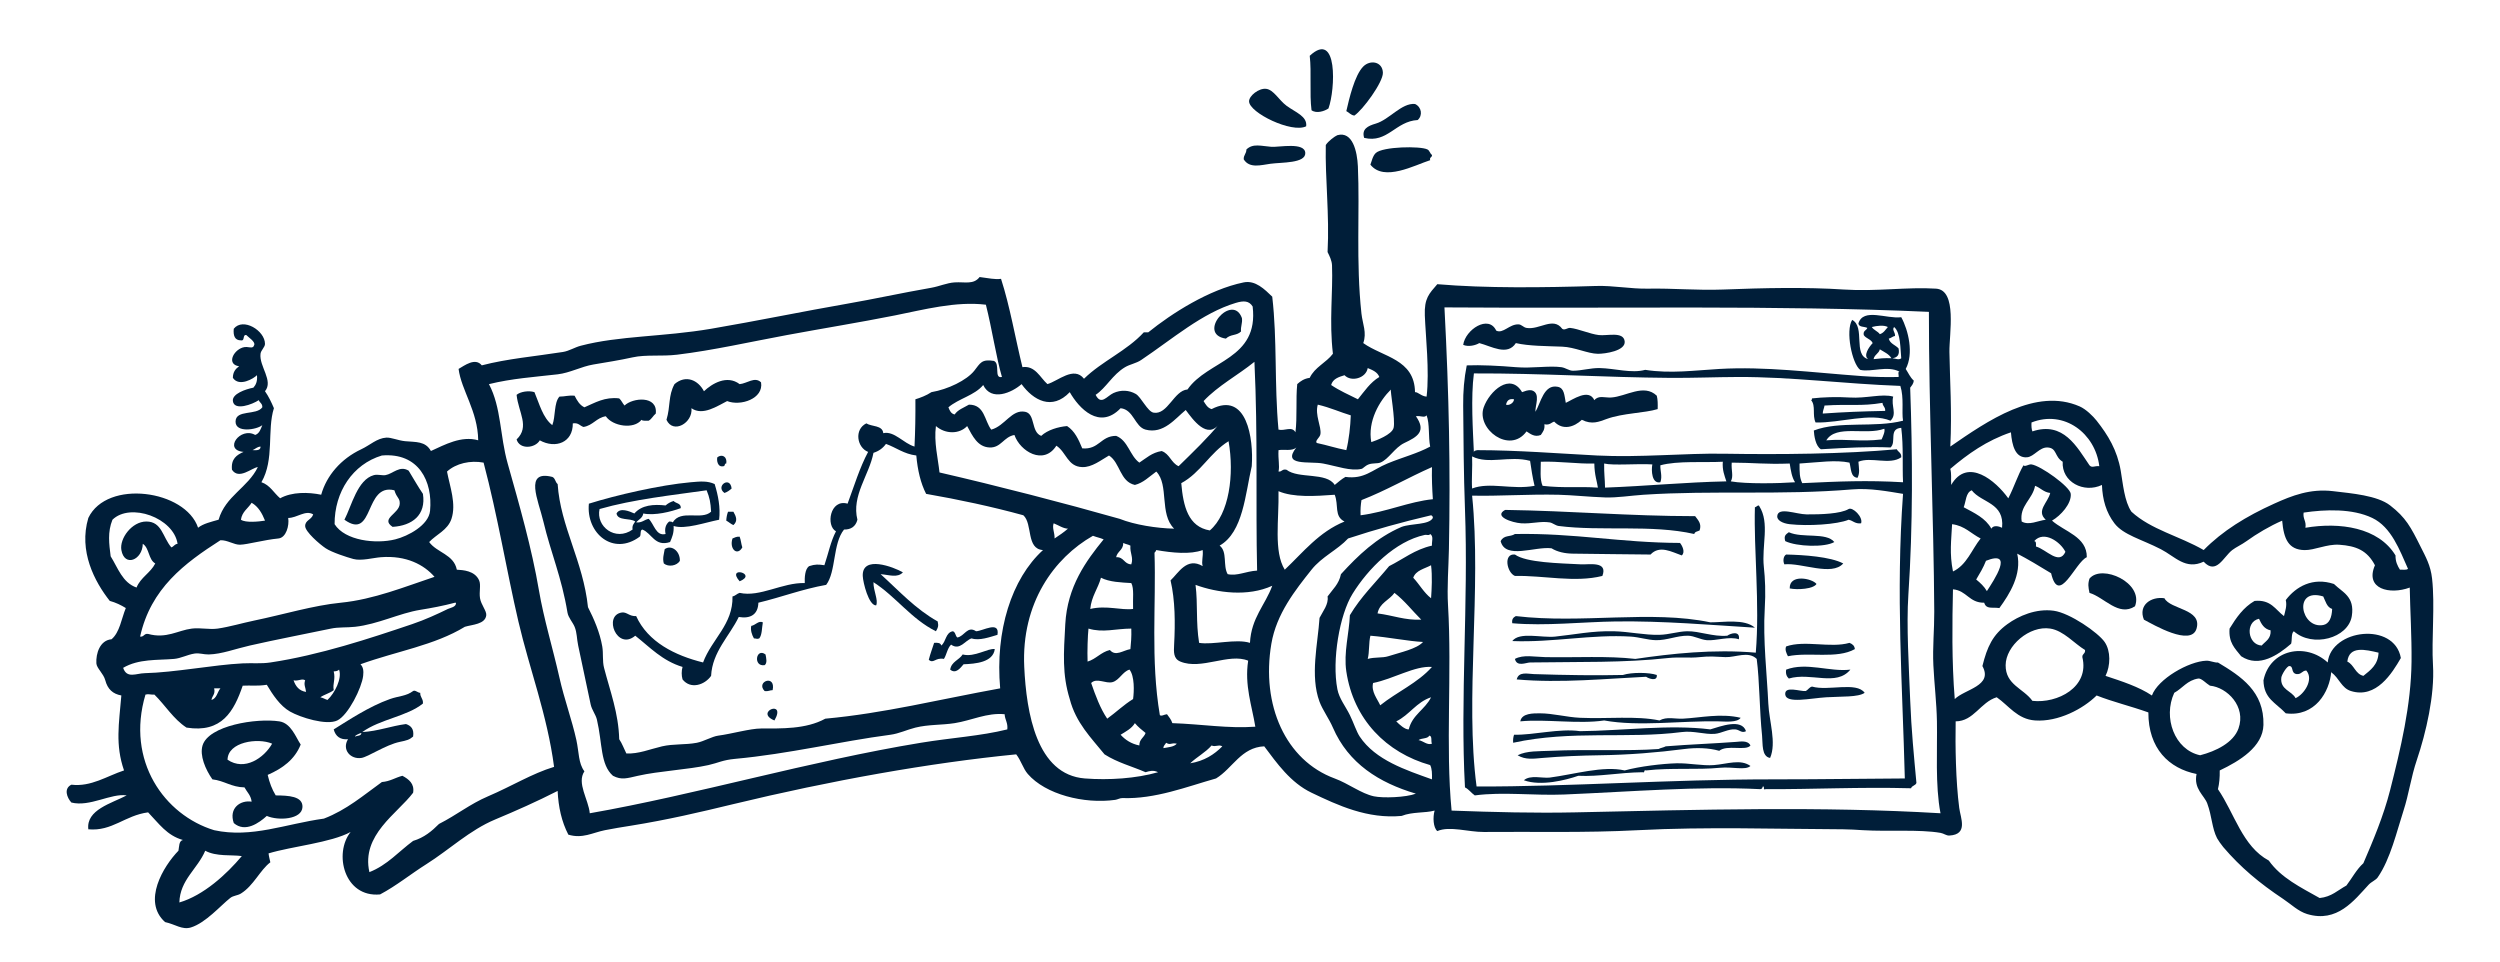 <?xml version="1.0" encoding="utf-8"?>
<!-- Generator: Adobe Illustrator 15.1.0, SVG Export Plug-In . SVG Version: 6.00 Build 0)  -->
<!DOCTYPE svg PUBLIC "-//W3C//DTD SVG 1.1//EN" "http://www.w3.org/Graphics/SVG/1.1/DTD/svg11.dtd">
<svg version="1.1" id="Layer_1" xmlns="http://www.w3.org/2000/svg" xmlns:xlink="http://www.w3.org/1999/xlink" x="0px" y="0px"
	 width="311.81px" height="120px" viewBox="0 0 311.81 120" enable-background="new 0 0 311.81 120" xml:space="preserve">
<g>
	<path fill-rule="evenodd" clip-rule="evenodd" fill="#001E39" d="M165.693,13.526c-0.484,0.336-1.496,0.678-2.115,0.222
		c-0.266-2.07,0.018-4.691-0.223-6.788C166.883,3.682,166.553,11.163,165.693,13.526z"/>
	<path fill-rule="evenodd" clip-rule="evenodd" fill="#001E39" d="M168.92,14.416c-0.459-0.061-0.652-0.387-1.002-0.556
		c0.35-1.513,1.021-4.456,2.113-5.563c0.869-0.881,2.41-0.619,2.449,0.778C172.512,10.25,169.979,13.71,168.92,14.416z"/>
	<path fill-rule="evenodd" clip-rule="evenodd" fill="#001E39" d="M162.91,15.751c-1.766,0.905-7.119-1.691-7.122-3.116
		c-0.001-0.685,1.217-1.655,2.116-1.557c0.953,0.104,1.604,1.409,2.559,2.114C161.566,14.008,163.076,14.5,162.91,15.751z"/>
	<path fill-rule="evenodd" clip-rule="evenodd" fill="#001E39" d="M170.143,17.197c-0.34-1.098,0.457-1.494,1.447-1.78
		c1.684-0.486,3.219-2.605,4.896-2.448c0.834,0.385,0.98,1.439,0.334,2.003C174.055,15.117,173.053,17.899,170.143,17.197z"/>
	<path fill-rule="evenodd" clip-rule="evenodd" fill="#001E39" d="M155.121,19.869c-0.024-0.545,0.34-0.7,0.335-1.225
		c0.818-0.802,1.873-0.418,3.115-0.333c0.961,0.065,4.193-0.618,4.229,0.779c0.031,1.29-2.926,1.143-4.34,1.335
		C157.275,20.585,155.835,21.041,155.121,19.869z"/>
	<path fill-rule="evenodd" clip-rule="evenodd" fill="#001E39" d="M178.6,19.312c0.055,0.351-0.34,0.252-0.223,0.668
		c-1.916,0.607-5.756,2.723-7.455,0.556c0.158-0.389,0.27-1.067,0.668-1.447c0.857-0.815,5.584-0.898,6.455-0.445
		C178.33,18.793,178.381,19.215,178.6,19.312z"/>
	<path fill-rule="evenodd" clip-rule="evenodd" fill="#001E39" d="M154.899,39.675c0.084,0.677-0.178,1.009-0.112,1.669
		c-0.566,0.558-1.287,0.302-1.891,0.891C149.157,41.662,153.737,36.443,154.899,39.675z"/>
	<path fill-rule="evenodd" clip-rule="evenodd" fill="#001E39" d="M194.846,41.01c0.307,0.234,0.654-0.149,1.002-0.111
		c1.035,0.115,2.445,0.755,3.561,0.891c1.045,0.126,3.074-0.489,3.227,0.779c0.146,1.205-2.479,1.565-3.338,1.558
		c-1.268-0.011-2.869-0.828-4.451-0.89c-2.023-0.08-4.15-0.068-5.785-0.445c-1.055,1.651-3.068,0.383-4.562,0
		c-0.455,0.279-1.336,0.501-2.004,0.223c0.256-1.9,3.168-3.812,4.117-1.78c0.855,0.434,1.633-0.819,2.783-0.779
		c0.389,0.014,0.592,0.375,1,0.444C192.008,41.173,193.719,39.468,194.846,41.01z"/>
	<path fill-rule="evenodd" clip-rule="evenodd" fill="#001E39" d="M87.8,48.8c0.998-0.958,2.877-2.083,4.451-0.89
		c0.936-0.08,1.876-0.982,2.67-0.223c0.352,2.041-2.554,3.002-4.229,2.337c-1.183,0.583-3.035,1.893-4.451,0.89
		c0.197,1.831-2.289,3.266-3.115,1.446c0.514-1.688,0.199-2.989,1.001-4.451C85.534,46.701,87.074,47.4,87.8,48.8z"/>
	<path fill-rule="evenodd" clip-rule="evenodd" fill="#001E39" d="M189.838,48.911c0.379-0.104,0.654-0.312,1.225-0.222
		c1.139,0.365,0.371,1.944,0.445,2.67c0.662-1.101,1.037-3.468,2.781-3.116c0.818,0.165,0.814,1.018,1.002,2.002
		c0.852-0.386,2.865-1.847,3.561-0.333c0.551-0.65,1.285-0.281,2.115-0.334c1.842-0.118,4.061-1.767,5.674-0.222
		c0.125,0.47,0.129,1.059,0.111,1.669c-1.615,0.5-4.34,0.494-6.342,1.224c-0.979,0.357-1.855,0.751-3.117,0.111
		c-0.957,0.907-2.361,1.359-3.449,0.224c-0.395,0.123-0.559,0.478-1.223,0.333c0.086,0.68-0.215,0.973-0.445,1.335
		c-0.773,0.313-1.303-0.14-1.781-0.445c-2.092,2.887-6.301-0.31-5.34-3.004C185.779,48.768,188.385,46.422,189.838,48.911z
		 M187.836,50.468c0.32,0.153,0.975-0.172,1.002-0.667C188.158,49.679,187.947,50.024,187.836,50.468z"/>
	<path fill-rule="evenodd" clip-rule="evenodd" fill="#001E39" d="M66.658,48.911c0.628,1.486,1.041,3.188,2.226,4.117
		c0.425-1.059,0.186-2.781,0.89-3.561c0.671,0.003,1.146-0.189,1.892-0.111c0.302,0.587,0.619,1.161,1.223,1.446
		c1.323-0.566,2.538-1.331,4.34-1.112c0.279,0.239,0.415,0.624,0.667,0.89c0.987-0.979,4.156-1.3,3.895,1.001
		c-0.333,0.261-0.501,0.686-0.89,0.891c-0.321-0.014-0.729,0.061-0.891-0.111c-0.953,1.226-3.602,0.809-4.451-0.445
		c-1.181,0.191-1.599,1.146-2.782,1.336c-0.454-0.14-0.625-0.562-1.335-0.445c0.029,2.386-2.156,3.199-4.118,2.114
		c-0.582,0.998-2.512,1.179-2.893-0.111c1.681-1.602,0.229-3.365,0-5.563C64.874,48.854,65.944,48.678,66.658,48.911z"/>
	<path fill-rule="evenodd" clip-rule="evenodd" fill="#001E39" d="M90.583,57.813c-0.257-0.034-0.124,0.321-0.334,0.333
		c-0.778,0.188-0.878-0.781-0.779-1.112C90.039,56.598,90.724,56.933,90.583,57.813z"/>
	<path fill-rule="evenodd" clip-rule="evenodd" fill="#001E39" d="M50.968,58.703c0.593,0.965,1.151,1.966,1.781,2.894
		c0.415,2.647-1.342,3.967-3.783,4.116c-1.57-1.051,0.845-1.63,0.891-2.893c0.026-0.727-0.367-0.674-0.667-1.669
		c-3.791-0.938-2.486,6.349-6.232,3.672c0.888-1.701,1.615-5.011,3.672-5.563c0.483-0.13,1.029,0.072,1.447,0
		C49.01,59.098,49.852,58.014,50.968,58.703z"/>
	<path fill-rule="evenodd" clip-rule="evenodd" fill="#001E39" d="M89.136,60.373c0.434,1.416,0.739,2.922,0.556,4.45
		c-1.699,0.331-4.256,1.241-5.675,0.779c0.056,0.871-0.199,1.433-0.445,2.003c-1.899,0.633-2.276-1.104-3.449-1.558
		c-0.343,0.064-0.127,0.688-0.334,0.89c-3.306,2.454-6.705-0.421-6.342-4.117c3.399-1.066,8.851-2.325,12.685-2.671
		C87.397,60.036,88.248,59.962,89.136,60.373z M88.134,61.151c-4.282,0.612-9.141,1.126-13.354,2.337
		c-0.491,2.188,1.993,4.081,4.118,2.56c-0.082-0.527,0.159-0.732,0.334-1.002c-0.64-0.474-2.174-0.052-2.337-1.002
		c0.423-0.783,1.607-0.277,2.226,0c0.933-1.074,2.413-1.163,3.895-1.001c0.272-0.247,0.602-0.438,1.001-0.556
		c0.271,0.322,0.94,0.247,0.891,0.89c-1.21,0.446-3.244,0.963-4.674,0.667c-0.089,0.578-0.588,0.747-0.891,1.113
		c0.741,0.072,1-0.336,1.559-0.445c0.666,0.604,0.899,2.204,2.114,1.892c-0.155-0.662,0.018-1.202,0.445-1.558
		c0.193-0.009,0.346,0.024,0.445,0.111c1.006-1.676,3.59-0.212,4.785-1.335C88.625,62.636,88.513,62.095,88.134,61.151z"/>
	<path fill-rule="evenodd" clip-rule="evenodd" fill="#001E39" d="M91.25,60.929c-0.255,0.228-0.529,0.437-0.891,0.556
		C89.188,60.649,91.07,59.296,91.25,60.929z"/>
	<path fill-rule="evenodd" clip-rule="evenodd" fill="#001E39" d="M219.438,63.154c1.311,2.095,0.27,4.891,0.557,7.566
		c0.154,1.438,0.24,3.131,0.111,5.23c-0.236,3.834,0.281,8.206,0.445,11.795c0.102,2.229,1.045,4.885,0.223,6.787
		c-1.09-0.177-0.898-1.782-1.002-2.781c-0.33-3.186-0.305-6.808-0.668-9.569c-1.041-1.027-2.645-0.174-3.895-0.223
		c-1.133-0.045-1.945-0.146-3.227,0c-1.24,0.14-2.6-0.033-3.895,0.11c-5.553,0.617-11.186,0.46-17.248,0.557
		c-0.498,0.009-1.66,0.588-1.891-0.444c1.035-0.571,2.488-0.247,3.783-0.223c3.871,0.072,7.771-0.178,11.238,0.223
		c4.447-0.654,9.744-1.242,15.021-0.779c0.508-6.149-0.264-12.819-0.111-18.138C219.047,63.268,219.338,62.853,219.438,63.154z"/>
	<path fill-rule="evenodd" clip-rule="evenodd" fill="#001E39" d="M211.426,64.378c0.363,0.499,0.842,0.932,0.557,1.78
		c-0.238,0.134-0.605,0.136-0.668,0.445c-5.316-1.207-11.631-0.319-16.912-1.001c-0.398-0.052-0.758-0.389-1.113-0.445
		c-1.168-0.186-2.27,0.198-3.561,0.111c-1.139-0.077-3.496-0.86-2.004-1.67C195.994,63.719,203.123,64.371,211.426,64.378z"/>
	<path fill-rule="evenodd" clip-rule="evenodd" fill="#001E39" d="M232.123,65.269c-0.76,0.092-0.998-0.337-1.557-0.445
		c-1.42,0.594-5.066,0.813-7.346,0.556c-0.906-0.102-1.598-0.499-1.557-1.001c0.096-1.209,2.365-0.231,3.672-0.222
		c1.734,0.013,4.227-0.065,5.23-0.668C231.055,63.193,232.4,64.479,232.123,65.269z"/>
	<path fill-rule="evenodd" clip-rule="evenodd" fill="#001E39" d="M90.805,63.822c0.222,0,0.445,0,0.667,0
		c0.356,0.618,0.567,1.163,0,1.669c-0.339-0.144-0.574-0.392-0.89-0.557C90.604,64.512,90.68,64.143,90.805,63.822z"/>
	<path fill-rule="evenodd" clip-rule="evenodd" fill="#001E39" d="M228.785,67.605c-1.182,0.693-4.689,0.581-6.121-0.112
		c-0.195-0.661,0.043-0.823,0.445-1.111C224.809,67.161,227.779,66.354,228.785,67.605z"/>
	<path fill-rule="evenodd" clip-rule="evenodd" fill="#001E39" d="M209.535,67.717c0.277,0.329,0.693,1.148,0.221,1.558
		c-1.238-0.428-2.76-1.327-3.895-0.111c-3.02-0.016-6.209-0.078-9.68-0.111c-1-0.01-1.939-0.216-2.67-0.668
		c-2.08-0.261-5.76,1.438-6.344-0.891c0.42-0.81,1.193-0.497,1.781-0.89C196.441,66.469,202.061,67.69,209.535,67.717z"/>
	<path fill-rule="evenodd" clip-rule="evenodd" fill="#001E39" d="M92.251,66.938c0.16,0.396,0.192,0.921,0.334,1.335
		C91.96,69.4,90.93,68.47,91.36,67.16C91.633,67.062,91.843,66.901,92.251,66.938z"/>
	<path fill-rule="evenodd" clip-rule="evenodd" fill="#001E39" d="M84.796,69.942c-0.354,0.63-1.426,0.814-2.003,0.334
		c-0.18-0.674,0.006-1.128,0.111-1.78C83.719,67.901,84.828,68.715,84.796,69.942z"/>
	<path fill-rule="evenodd" clip-rule="evenodd" fill="#001E39" d="M199.854,71.833c-3.445,0.868-7.365-0.078-10.904,0
		c-1.002-0.392-1.49-2.829,0-2.67c1.396,1.014,5.527,1.086,8.234,1.224C198.209,70.439,200.574,69.947,199.854,71.833z"/>
	<path fill-rule="evenodd" clip-rule="evenodd" fill="#001E39" d="M229.896,70.276c-1.412,1.627-5.219-0.117-7.344,0.11
		c-0.203-0.419-0.123-1.038,0.225-1.224C224.938,69.211,228.275,69.427,229.896,70.276z"/>
	<path fill-rule="evenodd" clip-rule="evenodd" fill="#001E39" d="M92.251,72.501C90.526,70.521,94.564,71.551,92.251,72.501
		L92.251,72.501z"/>
	<path fill-rule="evenodd" clip-rule="evenodd" fill="#001E39" d="M266.285,75.617c-2.035,1.346-3.826-1.122-5.676-1.67
		c-0.154-0.733-0.211-1.128,0-1.78C262.139,70.306,267.406,72.687,266.285,75.617z"/>
	<path fill-rule="evenodd" clip-rule="evenodd" fill="#001E39" d="M226.561,72.835c-0.385,0.624-2.346,0.761-3.34,0.557
		C223.158,71.551,226.02,72.132,226.561,72.835z"/>
	<path fill-rule="evenodd" clip-rule="evenodd" fill="#001E39" d="M286.092,78.732c-0.352,0.28-0.191,1.069-0.334,1.558
		c-1.574,1.354-3.967,3.062-6.232,1.559c-0.809-1.008-1.582-1.716-1.445-3.449c0.83-1.358,1.729-2.649,3.115-3.45
		c2.059-0.203,2.604,1.104,3.672,1.892c0.162-0.672,0.391-1.292,0.223-2.003c1.268-1.678,3.367-2.881,6.01-2.003
		c1.059,1.051,2.615,1.547,2.225,4.006C292.883,79.615,288.416,80.807,286.092,78.732z M289.764,77.954
		c0.746-0.143,1.07-0.928,1.111-2.003c-0.67-0.22-0.82-0.96-1.111-1.559C285.949,73.226,286.969,78.485,289.764,77.954z
		 M281.752,77.175c-1.762,0.383-1.432,3.252,0.334,3.339c0.465-0.537,1.182-0.821,1.113-1.893
		C282.398,78.456,282.051,77.841,281.752,77.175z"/>
	<path fill-rule="evenodd" clip-rule="evenodd" fill="#001E39" d="M267.398,77.286c-0.746-1.831,0.922-2.919,2.559-2.671
		c0.736,1.421,4.721,1.316,4.006,3.784C273.299,80.689,268.564,77.902,267.398,77.286z"/>
	<path fill-rule="evenodd" clip-rule="evenodd" fill="#001E39" d="M218.881,78.287c-5.412-0.333-11.488-0.86-17.357-0.778
		c-4.115,0.057-8.812,0.591-12.908,0.223c-0.086-0.531,0.156-0.733,0.445-0.891c8.252,0.977,16.854-0.773,24.258,0.779
		C214.93,77.632,217.557,77.137,218.881,78.287z"/>
	<path fill-rule="evenodd" clip-rule="evenodd" fill="#001E39" d="M95.145,77.62c-0.128,0.688-0.084,1.548-0.445,2.003
		c-0.351,0.125-0.252,0.01-0.667,0c-0.259-0.44-0.45-1.049-0.334-1.558C94.244,77.972,94.593,77.373,95.145,77.62z"/>
	<path fill-rule="evenodd" clip-rule="evenodd" fill="#001E39" d="M124.409,79.178c-0.897,0.259-2.268,0.773-3.227,0.445
		c-0.8,0.23-1.457,1.565-2.559,0.778c-0.458,0.435-0.549,1.232-0.891,1.781c-1.089-0.206-1.284,0.64-1.892,0.111
		c0.186-0.742,0.446-1.41,0.668-2.114c0.448-0.04,0.814,0.001,0.891,0.334c0.608-0.468,0.524-1.627,1.446-1.781
		c0.341,0.104,0.304,0.586,0.556,0.779c0.89-0.142,1.256-1.508,2.337-0.779C122.572,78.711,124.713,77.366,124.409,79.178z"/>
	<path fill-rule="evenodd" clip-rule="evenodd" fill="#001E39" d="M216.879,79.734c-1.203-0.408-2.865,0.214-4.006,0.111
		c-0.807-0.073-1.561-0.542-2.338-0.557c-1.35-0.024-2.631,0.587-4.006,0.557c-1.045-0.023-2.059-0.379-3.115-0.445
		c-4.873-0.307-9.707,0.753-14.799,0.556c0.902-1.188,3.633-0.383,5.342-0.556c2.385-0.242,4.621-0.738,7.344-0.668
		c1.914,0.05,3.818,0.492,5.674,0.445c1.227-0.031,2.309-0.42,3.449-0.445c1.531-0.033,3.201,0.706,5.008,0.557
		C215.852,78.977,217.064,78.628,216.879,79.734z"/>
	<path fill-rule="evenodd" clip-rule="evenodd" fill="#001E39" d="M290.766,83.74c-0.191,2.562-2.053,5.709-5.676,5.229
		c-1.277-1.345-2.744-1.83-2.781-4.117c0.803-3.861,5.256-4.754,8.012-2.226c0.432-4.181,8.316-5.109,9.123-0.557
		c-1.092,1.896-3.068,5.104-6.23,4.118c-1.18-0.369-1.438-1.594-2.447-2.338C290.766,83.813,290.766,83.777,290.766,83.74z
		 M292.768,82.516c0.859,0.403,0.98,1.543,2.004,1.78c0.875-0.717,1.828-1.36,1.891-2.893
		C295.039,81.027,292.998,80.502,292.768,82.516z M285.535,83.072c-0.299-0.009-0.961,1.077-1.002,1.446
		c-0.166,1.521,1.305,1.636,1.781,2.56c1.059-0.473,2.309-2.327,1.334-3.449c-0.537,0.019-0.598,0.515-1.223,0.445
		C285.689,83.934,286.107,83.089,285.535,83.072z"/>
	<path fill-rule="evenodd" clip-rule="evenodd" fill="#001E39" d="M231.344,80.958c-2.234,1.263-5.719,0.336-8.346,0.891
		c-0.178-0.353-0.41-0.822-0.221-1.225c2.355-0.816,5.51,0.241,7.898-0.444C231.021,80.316,231.303,80.518,231.344,80.958z"/>
	<path fill-rule="evenodd" clip-rule="evenodd" fill="#001E39" d="M124.076,80.958c-0.225,1.668-2.417,1.833-3.895,1.892
		c-0.371,0.419-0.95,1.27-1.669,0.668c0.149-1,1.113-1.187,1.557-1.892C121.53,82.021,123.238,80.811,124.076,80.958z"/>
	<path fill-rule="evenodd" clip-rule="evenodd" fill="#001E39" d="M95.478,81.626c0.086,0.424,0.247,1.087-0.111,1.335
		C93.889,83.185,94.299,80.731,95.478,81.626z"/>
	<path fill-rule="evenodd" clip-rule="evenodd" fill="#001E39" d="M230.787,83.518c-1.768,2.147-4.938,0.295-7.678,1.112
		c-0.244-0.238-0.424-0.54-0.332-1.112C225.285,82.551,228.236,83.832,230.787,83.518z"/>
	<path fill-rule="evenodd" clip-rule="evenodd" fill="#001E39" d="M206.641,84.185c0.102,0.848-0.992,0.463-1.334,0.224
		c-4.852,0.228-10.678,0.82-16.135,0.333c0.234-1.024,1.383-0.692,2.113-0.667c3.953,0.133,7.971,0.187,11.127,0.11
		C203.537,83.83,205.688,83.857,206.641,84.185z"/>
	<path fill-rule="evenodd" clip-rule="evenodd" fill="#001E39" d="M96.368,86.077c-0.366,0.005-0.554,0.188-1.001,0.111
		C94.213,85.014,96.787,84.047,96.368,86.077z"/>
	<path fill-rule="evenodd" clip-rule="evenodd" fill="#001E39" d="M232.568,86.41c-0.789,0.567-2.893,0.44-4.785,0.557
		c-1.994,0.123-4.992,0.821-5.119-0.334c-0.125-1.149,1.883-0.363,2.561-0.444c0.293-0.153,0.422-0.469,0.777-0.557
		C228.021,86.223,231.537,84.982,232.568,86.41z"/>
	<path fill-rule="evenodd" clip-rule="evenodd" fill="#001E39" d="M45.182,91.307c1.989-0.113,3.539-0.75,5.452-1.002
		c0.61,0.206,1.032,0.601,0.891,1.559c-0.454,0.4-0.787,0.485-1.669,0.668c-1.737,0.359-3.953,1.88-4.785,2.002
		c-1.353,0.2-2.456-1.021-1.669-2.336c-0.931,0.091-1.552-0.338-1.78-1.225c1.789-1.102,4.386-2.853,7.01-3.783
		c1.109-0.393,2.012-0.345,2.894-1.001c0.235-0.176,0.607,0.236,0.89,0.222c-0.026,0.582,0.389,0.725,0.334,1.336
		C50.767,89.36,47.415,89.688,45.182,91.307z M44.292,91.863c0.28-0.129,0.764-0.054,0.779-0.445
		C44.788,91.475,44.184,91.783,44.292,91.863z"/>
	<path fill-rule="evenodd" clip-rule="evenodd" fill="#001E39" d="M96.591,89.859C94.021,88.805,98.145,87.167,96.591,89.859
		L96.591,89.859z"/>
	<path fill-rule="evenodd" clip-rule="evenodd" fill="#001E39" d="M217.102,89.526c-0.41,0.618-1.881,0.465-2.783,0.445
		c-4.52-0.097-9.887,0.68-14.242-0.112c-3.18,0.48-7.324-0.199-10.459,0.112c0.172-1.035,1.648-1.002,2.447-1.002
		c1.605-0.001,3.32,0.481,5.008,0.557c3.469,0.155,6.973-0.275,9.902,0.333c0.916-0.511,1.949-0.175,2.895-0.222
		C212.053,89.529,214.598,88.93,217.102,89.526z"/>
	<path fill-rule="evenodd" clip-rule="evenodd" fill="#001E39" d="M37.504,92.864c-0.75,1.884-2.281,2.986-4.117,3.783
		c0.22,0.968,0.55,1.824,1.001,2.56c1.582,0.013,3.385,0.085,3.338,1.447c-0.055,1.574-3.048,1.731-4.451,1.112
		c-0.942,0.854-2.689,2.131-4.117,0.89c-0.644-1.844,0.798-2.889,2.226-2.67c-0.088-0.803-0.587-1.193-0.891-1.78
		c-1.642-0.027-2.509-0.829-4.005-1.002c-0.882-1.267-1.603-2.982-1.225-4.228c0.754-2.486,6.709-3.436,9.57-3.005
		C36.303,90.192,36.876,91.927,37.504,92.864z M28.379,94.756c2.125,1.448,4.542-0.209,5.563-2.003
		C32.145,91.983,28.418,92.536,28.379,94.756z"/>
	<path fill-rule="evenodd" clip-rule="evenodd" fill="#001E39" d="M217.77,91.195c-0.561,0.291-0.789-0.175-1.336-0.223
		c-0.865-0.074-1.721,0.49-2.559,0.557c-1.277,0.101-2.637-0.414-4.119-0.223c-6.725,0.87-13.762-0.252-21.029,1.335
		c-0.035-0.405,0.018-0.725,0.111-1.001c2.438,0.056,5.65-0.818,8.234-0.445c5.197-0.047,11.117-0.867,16.246-0.223
		C214.568,90.609,217.221,89.562,217.77,91.195z"/>
	<path fill-rule="evenodd" clip-rule="evenodd" fill="#001E39" d="M218.324,92.977c-0.541,0.729-2.912-0.136-3.895,0.667
		c-1.307-0.374-2.865-0.413-4.34-0.223c-3.463,0.447-6.887,0.725-10.57,0.779c-2.367,0.034-4.752,0.132-7.121,0.333
		c-1.162,0.099-2.123,0.262-3.115-0.333c1.139-0.576,2.668-0.492,4.115-0.557c4.621-0.208,9.639,0.06,13.465-0.223
		c0.26-0.149,0.633-0.185,0.891-0.334c2.908-0.237,6.029-0.348,8.791-0.556C217.066,92.491,218,92.311,218.324,92.977z"/>
	<path fill-rule="evenodd" clip-rule="evenodd" fill="#001E39" d="M218.324,95.535c-0.611,0.575-2.266,0.073-3.781,0.223
		c-2.906,0.285-6.08-0.027-9.236,0.334c-0.361-0.138-0.086,0.359-0.445,0.222c-3.006,0.045-5.379,0.57-8.012,0.445
		c-1.527,0.536-4.666,1.335-6.787,0.557c0.791-0.705,2.35-0.22,3.227-0.334c3.039-0.396,6.666-1.502,9.346-0.89
		c1.883-0.514,4.742-0.845,6.455-0.891c1.555-0.041,3.244,0.336,4.674,0.223C215.455,95.289,217.076,94.637,218.324,95.535z"/>
	<path fill-rule="evenodd" clip-rule="evenodd" fill="#001E39" d="M170.031,42.791c2.443,1.75,6.396,1.988,6.455,6.12
		c0.363-0.033,0.807,0.526,1.445,0.556c0.375-3.208-0.125-7.558-0.221-10.126c-0.082-2.148,0.545-2.719,1.557-3.895
		c6.055,0.517,13.186,0.427,19.807,0.222c2.156-0.066,4.316,0.375,6.455,0.334c3.113-0.059,6.199,0.233,9.346,0.111
		c5.15-0.199,10.297-0.316,15.135,0c3.99,0.262,7.916-0.341,11.461-0.111c2.672,0.173,1.635,5.653,1.668,7.901
		c0.055,3.5,0.33,7.4,0.111,11.795c4.625-3.193,10.674-7.402,16.135-5.008c0.787,0.345,1.668,1.215,2.115,1.78
		c1.422,1.803,2.562,3.669,3.004,6.231c0.275,1.603,0.457,3.844,1.336,5.119c2.459,2.255,5.945,3.013,9.012,4.784
		c2.357-2.397,5.295-4.203,8.793-5.786c2.23-1.009,4.506-1.898,7.344-1.558c2.332,0.279,5.508,0.532,7.121,1.78
		c1.953,1.511,2.576,2.702,3.783,5.119c0.645,1.29,1.264,2.354,1.445,4.005c0.375,3.367-0.084,7.526,0.113,10.794
		c0.225,3.727-0.871,8.443-2.004,11.795c-0.752,2.222-1.008,4.323-1.67,6.344c-0.82,2.507-1.629,6.058-3.227,8.345
		c-0.232,0.332-0.795,0.548-1.113,0.891c-1.826,1.974-3.941,4.801-7.678,3.672c-1.125-0.341-1.988-1.215-3.004-1.892
		c-2.961-1.975-5.293-3.923-7.455-6.454c-0.232-0.273-0.672-0.903-0.779-1.112c-0.65-1.274-0.627-2.718-1.225-4.34
		c-0.367-1.003-1.721-1.811-1.334-3.673c-3.438-0.687-6.021-3.174-6.01-7.678c-2.27-0.809-4.361-1.291-6.453-2.114
		c-1.676,1.661-4.775,3.317-7.678,3.115c-2.205-0.153-3.271-1.841-4.785-2.893c-2.027,0.612-2.854,2.998-5.119,3.005
		c-0.059,3.01,0.01,7.456,0.445,10.794c0.166,1.278,1.15,3.314-1.225,3.449c-0.404,0.022-0.682-0.261-1.111-0.334
		c-2.672-0.457-6.455-0.14-9.682-0.334c-0.82-0.05-1.686-0.108-2.449-0.111c-8.377-0.033-17.082-0.335-25.592,0.111
		c-6.688,0.351-13.273,0.163-19.25,0.223c-1.861,0.019-4.26-0.781-5.787-0.111c-0.508-0.425-0.578-1.736-0.334-2.559
		c-1.209,0.331-2.768,0.132-4.117,0.667c-4.24,0.399-7.924-1.306-11.238-2.894c-2.627-1.258-4.322-3.688-5.898-5.786
		c-2.888,0.131-3.928,2.734-6.008,4.006c-3.649,1.03-7.607,2.598-11.684,2.448c-0.29-0.011-0.614,0.184-0.89,0.223
		c-3.893,0.545-8.699-0.681-10.906-3.228c-0.597-0.689-0.828-1.659-1.447-2.448c-10.766,1.059-23.081,3.254-35.385,6.232
		c-4.033,0.976-8.078,1.931-12.685,2.67c-1.061,0.171-2.184,0.346-3.227,0.557c-1.547,0.312-2.792,1.092-4.562,0.557
		c-0.84-1.629-1.238-3.432-1.335-5.452c-2.618,1.332-5.151,2.457-7.79,3.56c-3.176,1.328-5.714,3.763-8.568,5.564
		c-2.009,1.269-3.747,2.702-5.787,3.783c-4.49,0.418-5.806-5.13-3.672-7.789c-2.47,1.342-7.3,1.784-10.237,2.671
		c0.043,0.4,0.144,0.746,0.222,1.112c-1.279,0.961-2.097,2.925-3.671,3.895c-0.441,0.271-0.934,0.239-1.336,0.557
		c-1.201,0.948-3.062,3.106-4.896,3.672c-1.093,0.337-1.95-0.393-3.227-0.668c-2.881-2.577-0.207-6.972,1.669-8.902
		c0.104-0.525,0.04-1.22,0.556-1.335c-2.002-0.57-2.974-2.031-4.34-3.449c-2.915,0.387-4.468,2.386-7.456,2.114
		c-0.299-2.438,2.904-3.235,4.785-4.229c-1.969-0.289-4.595,1.469-6.899,0.89c-0.562-0.616-0.978-1.749,0-2.225
		c2.462,0.295,4.438-1.084,6.566-1.78c-1.111-3.201-0.631-5.812-0.334-9.348c-1.061-0.188-1.712-0.784-2.003-1.892
		c-0.221-0.842-1.077-1.508-1.113-2.114c-0.07-1.219,0.437-2.883,1.892-3.004c1.026-0.865,1.23-2.553,1.78-3.895
		c-0.598-0.366-1.246-0.684-2.003-0.891c-1.89-2.398-3.909-6.202-2.671-10.348c2.333-4.865,12.117-3.48,13.687,1.223
		c0.664-0.523,1.64-0.734,2.56-1.001c0.856-2.964,3.653-3.988,4.896-6.564c-0.748,0.083-2.37,1.635-3.227,0.333
		c-0.141-1.364,0.598-1.851,1.446-2.226c-2.585-0.224-0.394-3.18,1.447-2.114c0.532-0.174,0.686-0.724,0.891-1.224
		c-0.692,0.577-3.354,1.011-3.338-0.444c0.016-1.535,2.612-0.732,3.338-1.781c0.026-0.472-0.325-0.565-0.445-0.89
		c-0.777,0.525-3.063,1.388-3.227,0.111c-0.115-0.898,1.588-1.479,2.56-1.669c0.317-0.35,0.522-0.813,0.445-1.558
		c-0.4,0.424-2.228,1.506-3.005,0.334c0.001-0.74,0.349-1.135,0.779-1.447c-1.554-0.213-0.791-1.932,0.445-2.336
		c0.723-0.238,1.261,0.312,1.446-0.334c0.116-0.404-0.661-0.887-1.001-1.224c-0.5-0.054-0.128,0.763-0.667,0.667
		c-0.773-0.006-0.97-0.588-0.891-1.447c1.146-1.454,3.899,0.225,3.895,1.892c-0.001,0.402-0.5,0.775-0.557,1.224
		c-0.195,1.564,1.645,3.373,0.557,4.674c0.445,0.63,0.791,1.36,1.113,2.114c-0.877,2.762,0.089,6.393-1.558,9.235
		c1.081,0.365,1.551,1.343,2.337,2.004c1.469-0.818,3.531-0.772,5.118-0.445c0.668-2.38,2.455-4.475,5.008-5.675
		c1.1-0.518,1.94-1.37,3.115-1.447c0.588-0.039,1.479,0.361,2.337,0.445c1.334,0.13,2.535-0.028,3.226,1.224
		c1.701-0.769,3.797-1.941,5.898-1.335c-0.054-3.667-2.108-6.229-2.448-8.902c0.729-0.413,2.076-1.46,2.894-0.445
		c3.207-0.836,6.663-1.122,10.125-1.669c0.767-0.122,1.442-0.573,2.226-0.779c4.785-1.258,10.26-1.095,16.246-2.114
		c5.667-0.965,11.702-2.213,16.914-3.115c3.393-0.588,6.741-1.333,10.571-2.003c0.962-0.168,1.933-0.607,2.893-0.667
		c1.289-0.083,2.354,0.313,3.116-0.668c1.146,0.139,1.916,0.338,2.671,0.223c1.115,3.446,1.769,7.356,2.67,11.016
		c1.589-0.228,2.208,1.307,3.116,2.114c1.322-0.369,3.299-2.292,4.562-0.667c2.228-2.187,5.348-3.481,7.456-5.787
		c0.185,0,0.371,0,0.556,0c2.914-2.354,7.576-5.344,11.906-6.231c1.465-0.301,2.61,0.866,3.561,1.78
		c0.633,5.425,0.248,10.82,0.779,16.58c0.746,0.21,1.682-0.476,2.113,0.334c0.24-1.837,0.031-4.125,0.225-6.009
		c0.41-0.369,0.867-0.69,1.557-0.779c0.627-1.338,2.049-1.883,2.893-3.005c-0.479-4.081,0.016-7.645-0.111-11.016
		c-0.021-0.593-0.297-1.148-0.555-1.669c0.248-4.657-0.316-9.196-0.223-13.353c0.318-0.499,1.129-1.094,1.445-1.224
		c1.902-0.529,2.477,2.046,2.559,3.895c0.25,5.591-0.256,11.89,0.445,18.361C169.949,40.403,170.498,41.493,170.031,42.791z
		 M138.875,49.022c0.938-0.427,1.955-0.366,2.782,0.111c0.678,0.391,1.469,2.208,2.226,2.337c1.759,0.299,2.541-2.771,4.229-2.894
		c2.512-3.658,8.917-3.721,8.124-10.349c-0.453-0.723-1.111-0.747-2.115-0.445c-4.198,1.263-7.89,4.503-11.795,7.122
		c-0.621,0.417-1.388,0.526-2.002,0.891c-1.563,0.926-2.371,2.593-3.672,3.45C137.33,50.618,138.058,49.395,138.875,49.022z
		 M111.613,39.341c-4.354,0.867-8.907,1.603-13.464,2.448c-4.562,0.846-9.211,1.905-13.687,2.448
		c-1.928,0.234-3.889-0.037-5.563,0.334c-1.644,0.364-3.295,0.619-4.896,0.891c-1.52,0.257-2.915,1.046-4.451,1.224
		c-2.901,0.334-5.723,0.521-8.568,1.224c1.55,2.923,1.35,6.409,2.337,9.904c1.473,5.218,3.002,10.56,3.894,15.801
		c0.616,3.616,1.733,7.223,2.56,10.904c0.608,2.71,1.562,5.274,2.114,7.789c0.331,1.508,0.239,2.893,1.001,3.895
		c-0.986,1.453,0.512,3.519,0.668,5.23c13.187-2.307,27.453-6.52,41.283-8.791c3.902-0.641,7.47-0.84,10.794-1.669
		c0.092-0.834-0.297-1.187-0.334-1.892c-2.2-0.218-4.151,0.786-6.232,1.112c-1.621,0.255-3.263,0.152-4.896,0.557
		c-1.054,0.262-2.037,0.748-3.116,0.891c-6.308,0.831-12.705,2.395-19.361,3.005c-1.578,0.145-2.123,0.506-3.339,0.778
		c-2.536,0.567-6.189,0.743-8.791,1.335c-1.388,0.316-2.044,0.556-3.116,0c-1.594-1.396-1.301-4.035-2.002-7.01
		c-0.15-0.634-0.63-1.199-0.779-1.892c-0.488-2.269-1.018-4.797-1.557-7.344c-0.183-0.862-0.142-1.608-0.445-2.338
		c-0.243-0.582-0.785-1.14-0.891-1.78c-0.728-4.409-2.073-7.429-3.004-11.35c-0.632-2.662-2.446-6.463,1.113-5.563
		c0.371,0.147,0.37,0.668,0.667,0.891c0.352,5.315,3.182,9.602,3.783,15.355c0.744,1.462,1.479,3.14,1.781,4.896
		c0.151,0.874,0,1.811,0.223,2.671c0.757,2.922,1.803,5.627,1.891,8.902c0.363,0.526,0.591,1.188,0.891,1.78
		c1.548,0.067,2.922-0.536,4.45-0.891c1.423-0.33,2.923-0.172,4.34-0.445c0.876-0.169,1.894-0.787,2.67-0.89
		c1.704-0.225,3.97-0.886,5.341-0.891c2.517-0.008,5.584,0.107,8.012-1.224c7.333-0.673,14.102-2.383,21.81-3.783
		c-0.633-7.163,1.405-13.653,5.341-17.248c-2.126-0.136-1.263-3.262-2.448-4.339c-3.915-1.079-8.077-1.965-12.129-2.671
		c-0.679-1.324-1.061-2.944-1.224-4.785c-1.554-0.189-2.501-0.985-3.784-1.446c-0.37,0.519-0.879,0.901-1.558,1.113
		c-0.536,2.789-2.757,5.34-2.003,8.345c-0.219,0.868-0.837,1.238-1.669,1.225c-1.418,1.745-0.979,5.251-2.226,6.898
		c-3.021,0.54-5.581,1.54-8.457,2.226c-0.042,1.468-0.975,2.028-2.448,1.78c-1.15,2.378-3.296,4.34-3.449,7.344
		c-0.787,1.131-2.547,1.725-3.561,0.445c-0.141-0.487-0.141-1.07,0-1.558c-2.51-0.753-4.072-2.456-5.897-3.895
		c-2.284,1.932-4.034-2.553-1.67-2.894c0.618-0.088,0.946,0.511,1.78,0.445c1.467,3.241,4.847,4.919,8.346,5.786
		c1.102-2.944,3.754-4.747,3.671-8.234c0.372-0.073,0.545-0.346,0.891-0.445c2.54,0.569,5.318-1.301,8.123-1.224
		c-0.025-0.595-0.004-1.771,0.556-2.114c0.758-0.249,1.145-0.217,1.892-0.111c0.48-1.411,0.79-2.993,1.446-4.229
		c-1.279-0.682-0.757-4.073,1.447-3.449c0.814-2.19,1.511-4.498,2.56-6.454c-1.405-0.555-1.754-2.808-0.223-3.561
		c0.677,0.436,2.018,0.208,2.114,1.224c1.372-0.313,2.519,1.271,3.895,1.67c0.096-2.04,0.125-3.725,0.112-5.898
		c0.579-0.171,1.375-0.471,2.002-0.89c2.046-0.343,4.4-1.483,5.341-2.671c0.746-0.94,0.893-1.479,2.448-1.224
		c0.821,0.348-0.037,2.239,1.002,2.002c-0.718-2.458-1.237-5.991-2.003-9.013C119.218,37.547,115.194,38.628,111.613,39.341z
		 M180.158,38.34c0.58,11.087,0.75,20.09,0.557,30.156c-0.043,2.22-0.248,4.722-0.111,7.01c0.502,8.472-0.328,17.616,0.445,25.594
		c5.291,0.197,10.498,0.328,15.355,0.222c15.562-0.339,30.861-0.77,45.623,0.111c-0.676-3.535-0.379-7.882-0.445-11.461
		c-0.043-2.328-0.332-4.679-0.445-7.011c-0.109-2.244,0.123-4.423,0.111-6.676c-0.061-11.609-0.68-25.409-0.668-37.389
		C221.807,38.04,200.99,38.499,180.158,38.34z M150.114,50.024c0.258,0.409,0.485,0.849,1.002,1.001
		c4.388-2.263,5.255,3.662,5.007,7.121c-0.805,3.448-1.069,8.235-4.006,9.904c1,0.766,0.386,2.512,1.002,3.561
		c1.21,0.262,2.228-0.356,3.672-0.445c-0.191-8.444,0.107-16.729-0.334-26.038C154.388,46.805,151.929,48.093,150.114,50.024z
		 M167.695,46.797c-0.738,0.226-1.469,0.46-1.668,1.224c1.014,0.691,2.199,1.212,3.336,1.78c0.816-1.003,1.533-2.103,2.672-2.782
		c-0.232-0.622-0.846-0.86-1.447-1.113C170.371,47.188,168.514,47.674,167.695,46.797z M127.414,47.91
		c-1.205,1.065-3.781,2.2-4.785,0.111c-1.073,1.301-3.063,1.685-4.34,2.782c0.157,0.399,0.319,0.794,0.779,0.891
		c0.4-0.602,1.156-0.849,1.781-1.225c1.974-0.008,1.93,2.002,2.782,3.117c1.721-0.464,2.541-2.558,4.229-2.226
		c1.301,0.255,0.708,2.52,2.003,3.004c0.783-0.735,2.122-1.133,3.227-1.224c0.949,0.608,1.438,1.677,1.891,2.781
		c2.115,0.187,2.291-1.565,4.228-1.558c1.498,0.58,1.692,2.463,2.894,3.338c0.854-0.555,1.566-1.252,2.782-1.446
		c0.997,0.34,1.187,1.484,2.114,1.892c1.725-1.687,3.769-3.648,5.119-5.341c-1.529,2.125-3.35-0.498-4.229-1.669
		c-1.311,1.065-2.763,3.035-5.007,2.448c-1.357-0.354-1.469-2.498-3.115-2.671c-2.625,2.739-5.188,0.029-6.343-2.003
		C131.209,51.238,128.875,49.925,127.414,47.91z M171.033,55.143c0.611-0.202,2.568-0.929,2.783-1.781
		c0.244-0.975-0.455-4.717-0.334-4.784C172.045,50.002,170.555,52.541,171.033,55.143z M164.691,54.141
		c-0.062,0.451-0.746,0.84-0.445,1.113c1.258,0.262,2.396,0.646,3.672,0.89c0.326-1.291,0.508-2.971,0.557-4.339
		c-1.227-0.36-2.584-0.98-4.117-1.336C163.982,51.778,164.824,53.183,164.691,54.141z M177.932,51.805
		c-0.301,0.354-0.705,0.01-1.334,0.11c1.34,1.902,0.176,2.568-1.447,3.339c-1.203,0.57-1.967,2.057-3.004,2.447
		c-0.354,0.134-0.984,0.043-1.447,0.223c-0.473,0.185-0.67,0.506-0.891,0.557c-1.348,0.312-3.057-0.338-4.785-0.667
		c-1.678-0.32-5.217,0.384-3.338-2.004c-0.543,0.499-1.523,0.205-2.225,0.334c-0.066,1.192,0.166,1.907,0,2.671
		c0.455,0.047,0.449-0.366,1.002-0.223c1.475,1.159,5.002,0.266,6.008,1.892c0.428-0.352,0.84-0.719,1.336-1.001
		c2.365,0.317,3.326-0.883,5.23-1.669c1.975-0.817,3.709-1.232,5.34-2.114C178.129,54.501,178.336,52.847,177.932,51.805z
		 M253.377,52.694c-0.021,0.43-0.004,0.82,0.111,1.112c3.871-1.295,5.549,1.932,7.121,4.229c0.32,0.369,0.645,0.041,1.225,0.111
		C261.344,54.066,257.465,51.078,253.377,52.694z M117.177,58.926c7.292,1.684,15.502,3.805,22.477,5.786
		c1.854,0.742,4.609,1.178,6.788,1.225c-1.876-1.845-0.608-5.453-2.226-7.122c-0.907,0.662-1.632,1.409-2.67,1.669
		c-1.88-0.419-1.825-2.774-3.227-3.672c-1.019,0.586-2.136,1.489-3.338,1.447c-1.839-0.065-1.963-1.841-3.227-2.671
		c-1.583,2.497-4.525,0.711-5.23-1.336c-1.333,0.221-1.68,1.631-3.115,1.558c-1.478-0.074-2.098-1.402-2.782-2.67
		c-0.963,1.026-2.716,1.028-3.895,0C116.462,55.139,116.998,57.192,117.177,58.926z M243.25,58.48
		c0.168,0.679,0.064,1.101,0.111,2.003c2.041-3.503,5.572-0.503,7.121,1.67c0.736-1.42,1.188-2.916,1.893-4.118
		c0.201,0.231,0.639-0.16,1.002-0.111c1.141,0.153,4.818,2.782,4.896,3.673c0.105,1.224-1.246,2.709-2.338,3.338
		c1.533,1.371,4.371,1.994,4.34,4.562c-1.459,0.641-3.477,6.139-4.451,2.003c-1.33-0.821-3.051-1.846-4.229-2.448
		c0.586,2.603-0.951,5.047-2.225,6.788c-0.947-0.136-1.629,0.188-1.893-0.668c-1.883,0.029-2.184-1.524-3.895-1.67
		c-0.09,4.008-0.162,8.999,0.223,13.688c1.25-1.239,4.814-1.631,3.449-4.117c0.594-2.395,1.277-3.894,3.117-5.23
		c1.398-1.016,3.576-1.979,5.785-1.668c2.033,0.284,5.541,2.736,6.342,3.895c0.779,1.124,0.738,2.969,0.113,4.228
		c2.059,0.687,4.141,1.35,5.785,2.448c0.748-2.063,4.59-4.265,6.789-4.34c0.488-0.016,1.012,0.268,1.445,0.223
		c2.887,1.73,5.783,3.617,5.676,7.79c-0.07,2.718-2.955,4.487-5.453,5.675c0.016,0.867-0.055,1.65-0.223,2.336
		c2.072,3.01,3.037,7.125,6.344,8.902c1.518,2.154,3.994,3.35,6.342,4.674c1.486-0.147,2.277-0.987,3.338-1.559
		c0.705-0.926,1.256-2.007,2.115-2.781c1.195-2.775,2.514-5.881,3.338-9.124c1.305-5.139,2.617-10.583,2.67-16.024
		c0.031-3.169-0.172-6.353-0.223-9.235c-2.496,0.927-5.631,0.181-4.34-2.782c-0.967-1.85-2.336-2.414-4.451-2.56
		c-1.543-0.105-3.086,0.695-4.34,0.668c-1.98-0.043-2.586-1.366-2.781-3.672c-1.504,0.649-3.186,1.64-4.451,2.559
		c-0.574,0.419-1.316,0.752-1.781,1.113c-1.1,0.859-1.986,3.136-3.561,1.446c-2.256,1.067-3.561-0.64-5.34-1.557
		c-2.41-1.243-4.672-1.77-5.787-3.228c-1.025-1.343-1.49-2.937-1.557-4.785c-2.26,1.075-5.049-0.372-4.896-2.894
		c-1.049-0.638-0.697-1.723-1.891-1.78c-1.006-0.048-1.693,1.157-2.561,1.225c-1.469,0.114-1.871-1.493-2.004-3.115
		C247.797,54.941,245.434,56.621,243.25,58.48z M147.332,60.261c0.249,2.904,0.866,5.44,3.561,5.897
		c2.41-2.035,3.074-6.967,2.338-11.127C150.929,56.44,149.747,58.967,147.332,60.261z M31.495,56.144
		c0.501,0.02,1.019,0.055,1.001-0.444C32.041,55.726,31.845,56.012,31.495,56.144z M49.299,67.271
		c1.596-0.399,4.169-1.761,4.34-3.561c0.347-3.67-1.411-7.289-6.009-6.899c-3.638,1.091-5.917,4.543-5.898,8.567
		C43.037,67.441,46.875,67.877,49.299,67.271z M55.753,58.814c0.367,1.915,1.174,4.022,0.556,5.897
		c-0.466,1.414-1.912,1.959-2.782,2.894c0.965,1.335,3.07,1.528,3.45,3.449c0.751,0.046,2.243,0.109,2.782,1.336
		c0.251,0.571-0.021,1.404,0.111,2.225c0.13,0.805,0.834,1.586,0.779,2.114c-0.121,1.143-1.751,1.166-2.67,1.446
		c-3.796,2.317-8.512,3.048-13.02,4.674c0.357,0.368,0.405,0.827,0.334,1.446c-0.171,1.5-1.861,4.903-3.226,5.563
		c-1.348,0.652-4.606-0.375-5.898-1.112c-1.245-0.711-2.161-2.115-2.893-3.338c-1.21,0.188-1.946,0.055-3.004,0.111
		c-1.093,3.182-2.597,5.936-7.01,5.229c-1.64-1.068-2.64-2.774-4.006-4.117c-0.586,0.031-0.659-0.117-1.113,0
		c-2.466,8.279,2.38,15.028,8.568,16.914c4.663,1.017,8.909-0.791,13.687-1.446c2.842-1.091,4.946-2.918,7.233-4.562
		c1.032-0.081,1.671-0.554,2.559-0.779c0.802,0.432,1.525,0.988,1.335,2.114c-1.955,2.604-6.499,5.263-5.453,9.903
		c2.237-0.878,3.658-2.573,5.453-3.895c1.372-0.408,2.339-1.222,3.227-2.114c2.265-1.153,3.855-2.482,6.119-3.449
		c2.987-1.275,5.484-2.84,8.235-3.672c-0.852-6.483-3.07-12.208-4.451-18.138c-1.495-6.423-2.564-13.089-4.34-19.808
		C58.661,57.393,56.888,57.784,55.753,58.814z M169.809,62.375c-0.094,0.574-0.145,1.19-0.111,1.893
		c3.207-0.409,6.059-1.709,9.014-2.004c-0.086-1.285-0.148-2.596-0.111-4.005C175.615,59.575,172.906,61.17,169.809,62.375z
		 M252.152,65.046c0.908,0.529,2.051-0.115,3.004-0.223c-1.242-1.114,0.285-2.148,0.557-3.339c-0.834-0.093-1.207-0.646-1.891-0.89
		C253.506,62.31,251.855,63.06,252.152,65.046z M244.92,63.266c1.326,0.715,2.73,1.35,3.449,2.671
		c0.248-0.47,0.934-0.313,1.336-0.112c0.33-3.149-2.555-3.082-3.783-4.673C245.174,61.443,245.217,62.523,244.92,63.266z
		 M160.24,71.055c2.305-2.183,4.266-4.71,7.455-6.009c-1.326-0.645-0.703-2.058-1.225-3.338c-2.445,0.178-5.158,0.356-7.01-0.445
		C159.537,64.817,158.834,68.775,160.24,71.055z M30.049,64.823c0.595,0.406,2.231,0.237,3.004,0.111
		c-0.373-0.926-0.841-1.755-1.669-2.226C30.939,63.415,30.19,63.814,30.049,64.823z M295.883,64.602
		c-2.486-1.192-5.854-1.07-8.568-0.669c-0.113,0.818,0.365,1.046,0.225,1.892c4.285-0.729,9.115-0.051,11.238,3.45
		c-0.01,0.787,0.252,1.305,0.555,1.78c0.35-0.023,0.818,0.075,1.002-0.111C299.295,68.613,298.26,65.739,295.883,64.602z
		 M14.025,64.823c-0.624,1.549-0.42,3.001-0.223,4.562c0.916,1.458,1.465,3.282,3.227,3.895c0.512-1.269,1.738-1.822,2.337-3.004
		c-0.865-0.472-0.735-1.937-1.558-2.449c-0.034,2.013-2.287,2.957-2.67,0.779c-0.251-1.428,1.3-3.562,3.116-3.561
		c1.943,0.001,2.028,1.948,3.115,3.227c0.31-0.099,0.403-0.413,0.779-0.445C21.662,64.576,16.25,62.646,14.025,64.823z
		 M35.946,64.602c0.151,0.96-0.256,2.467-1.224,2.559c-1.771,0.168-3.86,0.756-4.785,0.778c-0.756,0.019-1.587-0.601-2.448-0.556
		c-4.476,2.868-8.687,6.002-10.015,12.018c0.508,0.062,0.47-0.42,1.001-0.334c2.285,0.632,3.713-0.452,5.453-0.667
		c1.065-0.133,2.189,0.151,3.227,0c1.506-0.222,3.034-0.685,4.562-1.003c3.64-0.754,7.365-1.888,10.793-2.225
		c4.11-0.404,8.044-2.014,11.684-3.227c-1.307-1.504-3.518-2.692-6.676-2.448c-0.978,0.075-2.45,0.493-3.449,0.223
		c-0.833-0.226-2.689-0.83-3.449-1.336c-0.745-0.495-2.571-2.072-2.56-2.781c0.011-0.743,0.795-0.761,1.001-1.446
		C38.097,63.571,37.047,64.603,35.946,64.602z M178.488,64.268c-3.771,0.888-6.885,1.759-10.348,2.893
		c-1.309,1.421-3.27,2.268-4.562,3.895c-2.033,2.558-4.373,5.5-5.008,9.235c-1.295,7.64,1.777,14.551,7.9,16.803
		c1.713,0.63,3.307,1.887,4.896,2.226c1.127,0.24,3.99,0.143,5.23-0.333c-4.594-1.356-8.414-3.767-10.35-8.235
		c-0.49-1.133-1.291-2.212-1.668-3.227c-1.205-3.24-0.205-7.261,0-10.46c0.387-0.774,1.166-1.712,1.002-2.671
		c0.617-0.866,1.424-1.542,1.668-2.781c2.146-2.342,4.428-4.55,7.566-5.898c1.232-0.454,3.428-0.226,3.895-1.111
		C178.717,64.409,178.625,64.315,178.488,64.268z M131.531,67.16c0.579-0.386,1.157-0.772,1.669-1.224
		c-0.581-0.005-1.146-0.414-1.78-0.668C131.194,65.825,131.564,66.457,131.531,67.16z M243.584,71.277
		c1.715-0.808,2.328-2.716,3.449-4.117c-1.189-0.59-1.975-1.585-3.561-1.781C243.377,67.39,243.127,69.025,243.584,71.277z
		 M178.377,66.604c-0.146,0.236-0.447,0.064-0.666,0.111c-3.684,0.786-7.074,4.215-9.014,7.345
		c-1.621,2.612-2.596,8.287-1.893,11.905c0.227,1.166,1.006,2.104,1.559,3.228c0.465,0.946,0.822,2.068,1.225,2.671
		c1.967,2.955,5.785,4.183,9.012,5.341c0.023-0.69,0.008-1.344-0.223-1.78c-5.457-1.54-9.559-5.672-10.459-11.684
		c-0.35-2.339,0.354-4.758,0.445-7.011c1.365-2.307,3.24-4.104,4.895-6.12c1.758-0.877,3.193-2.074,5.342-2.559
		C178.555,67.519,178.846,66.899,178.377,66.604z M136.316,66.826c-4.829,2.75-8.948,8.373-8.568,16.357
		c0.271,5.725,1.542,13.452,7.566,13.909c2.98,0.227,6.38,0.012,9.125-0.779c-0.608-0.296-1.07-0.149-1.558,0
		c-1.748-0.755-3.485-1.189-5.118-2.226c-1.675-2.07-3.568-3.924-4.34-6.898c-0.957-3.1-0.757-5.685-0.557-9.348
		c0.257-4.696,2.588-7.878,4.785-10.57C137.125,67.05,136.928,67.056,136.316,66.826z M253.711,67.493
		c0.283,0.014,0.221,0.373,0.223,0.669c1.287,0.357,2.889,2.384,3.672,0.667C257.012,67.606,254.93,66.107,253.711,67.493z
		 M139.208,69.497c0.985-0.059,0.981,0.874,1.892,0.89c0.299-0.884-0.191-1.368-0.111-2.336c-0.258-0.15-0.632-0.185-0.89-0.334
		C140.106,68.613,139.354,68.751,139.208,69.497z M144.216,68.606c-0.054,0.132-0.119,0.252-0.223,0.334
		c0.217,6.418-0.501,13.373,0.668,20.252c0.201,0.188,0.562-0.092,0.891-0.111c0.246,0.348,0.528,0.657,0.667,1.112
		c3.703,0.126,6.934,0.688,10.349,0.445c-0.408-2.569-1.369-5.145-0.891-8.234c-2.413-0.992-5.843,1.192-8.457,0.111
		c-0.88-0.363-0.828-1.191-0.779-2.114c0.144-2.685,0.133-5.523-0.445-8.011c0.997-0.936,2.031-2.943,4.006-1.781
		c-0.177-0.591,0.09-1.188,0-2.003C148.464,69.181,146.202,68.954,144.216,68.606z M247.701,69.942
		c-0.33,0.855-0.781,1.591-1.223,2.336c0.51,0.417,0.994,0.86,1.334,1.447C248.686,72.373,251.279,68.523,247.701,69.942z
		 M176.264,72.057c0.773,0.82,1.324,1.864,2.225,2.559c0.08-1.146,0.168-2.766,0-4.117
		C177.672,70.942,176.592,71.124,176.264,72.057z M135.981,75.951c2.035-0.485,3.822,0.191,5.341,0
		c-0.053-1.246,0.146-2.544-0.222-3.228c-1.257-0.077-2.726-0.122-3.783-0.667C136.946,73.428,136.134,74.359,135.981,75.951z
		 M149.557,80.18c1.72,0.285,4.601-0.552,6.343,0c0.165-3.138,1.899-4.704,2.782-7.122c-3.05,1.396-6.855,0.883-9.57-0.111
		C149.416,75.377,149.138,77.571,149.557,80.18z M171.812,76.507c1.98,0.25,3.4,0.875,5.453,0.779
		c-1.119-1.108-2.078-2.374-3.34-3.339C173.281,74.859,172.057,75.193,171.812,76.507z M56.754,75.172
		c-1.523,0.398-2.925,0.662-4.34,0.89c-2.606,0.421-5.272,1.798-8.123,2.114c-1.024,0.114-2.061,0.024-3.004,0.224
		c-3.238,0.681-6.868,1.371-10.126,2.114c-1.822,0.414-3.517,1.075-5.118,1.112c-0.651,0.015-1.169-0.207-1.78-0.111
		c-0.922,0.144-1.68,0.591-2.56,0.668c-2.046,0.178-4.406-0.032-6.343,1.112c0.453,1.376,1.632,0.691,2.67,0.668
		c3.775-0.086,8.604-1.047,12.241-1.225c1.242-0.061,2.299,0.062,3.449-0.111c6.132-0.917,12.468-3.018,17.692-4.785
		c1.615-0.546,3.113-1.239,4.452-1.891c0.278-0.136,1.081-0.242,1.001-0.779C56.829,75.172,56.792,75.172,56.754,75.172z
		 M135.648,82.516c1.08-0.329,1.647-1.172,2.782-1.446c0.713,0.848,1.625,0.052,2.559-0.111c0.065-0.712,0.148-1.49,0.111-2.559
		c-1.984,0.009-3.521,0.547-5.341,0C135.667,79.24,135.597,81.245,135.648,82.516z M255.713,78.399
		c-2.59-0.407-5.545,2.145-5.562,4.562c-0.02,2.463,2.219,2.894,3.338,4.451c3.117,0.356,7.15-1.704,6.23-5.452
		c-0.027-0.438,0.402-0.414,0.334-0.891C258.748,80.297,257.396,78.663,255.713,78.399z M170.588,82.183
		c0.895-0.254,1.818-0.098,2.561-0.334c1.562-0.5,3.561-0.911,4.338-1.78c-1.789-0.083-4.418-0.612-6.564-0.779
		C170.701,80.144,170.814,81.333,170.588,82.183z M171.256,85.187c-0.26,1.078,0.527,1.968,0.891,2.782
		c2.08-1.666,4.695-2.797,6.453-4.785C176.469,83.012,173.777,84.688,171.256,85.187z M41.622,83.74
		c0.248,0.996-0.149,1.501,0,2.337c-0.473,0.38-1.167,0.539-1.669,0.89c0.34,0.067,0.579,0.236,0.89,0.334
		c0.892-0.822,1.853-2.682,1.447-3.783C42.151,83.678,41.906,83.729,41.622,83.74z M138.764,85.075
		c-0.854,0.239-1.967-0.595-2.671,0.111c0.556,1.595,1.133,3.17,2.002,4.451c1.102-0.791,2.054-1.73,3.227-2.448
		c0.133-0.967,0.195-2.852-0.444-3.672C140.034,83.745,139.609,84.838,138.764,85.075z M271.182,86.41
		c-1.432,3.087,0.037,7.114,3.227,7.79c1.975-0.504,4.154-1.577,4.783-3.339c0.979-2.727-1.402-5.136-3.561-5.341
		c-0.447-0.259-1.057-0.942-1.445-0.891C272.797,84.838,272.213,85.848,271.182,86.41z M36.614,84.853
		c0.26,0.742,0.689,1.313,1.558,1.446c-0.056-0.57-0.318-0.892-0.111-1.446C37.677,84.578,37.208,84.988,36.614,84.853z
		 M26.377,87.301c0.667-0.187,0.721-0.985,1.113-1.446c-0.26,0-0.52,0-0.779,0C26.885,86.622,26.444,86.774,26.377,87.301z
		 M174.148,89.972c0.395,0.405,1.088,1.035,1.559,1.001c0.434-1.83,2.043-2.481,2.781-4.006
		C176.646,87.573,175.795,89.17,174.148,89.972z M139.766,91.641c0.585,0.638,1.318,1.13,2.336,1.336
		c-0.011-0.791,0.586-0.973,0.779-1.559c-0.471-0.382-0.948-0.758-1.335-1.225C141.146,90.871,140.427,91.227,139.766,91.641z
		 M176.932,92.308c0.594,0.107,1.08,0.674,1.668,0.445c-0.162-0.283,0.072-0.962-0.334-1.001
		C178.061,92.176,177.281,92.028,176.932,92.308z M145.107,93.31c0.622-0.119,1.333-0.15,1.669-0.557
		c-0.762-0.15-0.765,0.23-1.335-0.111C145.341,92.877,145.102,92.971,145.107,93.31z M151.116,92.977
		c-0.757,0.875-1.838,1.426-2.671,2.225c1.754-0.287,2.99-1.091,4.006-2.114C152.016,92.812,151.59,93.211,151.116,92.977z
		 M22.371,112.56c3.022-0.885,5.896-3.524,7.789-5.785c-1.246-0.188-3.188,0.09-4.562-0.669
		C24.638,108.38,22.446,109.737,22.371,112.56z"/>
	<path fill-rule="evenodd" clip-rule="evenodd" fill="#001E39" d="M237.131,39.564c0.895,1.619,1.584,4.57,0.557,6.454
		c0.328,0.487,0.562,1.07,1.002,1.446c-0.029,0.417-0.258,0.632-0.445,0.89c0.299,8.289,0.352,17.217-0.225,25.816
		c-0.258,3.864,0.068,9.071,0.225,13.13c0.145,3.764,0.477,7.072,0.779,10.349c-0.105,0.341-0.57,0.321-0.668,0.667
		c-6.412-0.176-12.322,0.142-18.139,0.111c-0.396,0.173-0.066-0.378-0.334-0.333c-0.125,0.1,0.027,0.268-0.334,0.333
		c-7.789-0.391-15.938,0.31-24.48,0.668c-3.717,0.157-7.611-0.36-11.127,0.111c-0.441-0.3-0.729-0.756-1.225-1.001
		c-0.607-11.124,0.441-22.909,0-34.718c-0.164-4.372-0.182-8.697-0.223-12.908c-0.016-1.755,0.117-3.383,0.445-5.007
		c1.723-0.07,4.057,0.047,6.121,0.223c2.02,0.172,4.121-0.211,5.674,0c0.531,0.072,0.957,0.445,1.447,0.445
		c1.074-0.001,2.217-0.357,3.338-0.334c1.916,0.042,3.967,0.693,5.676,0.223c3.152,0.496,6.201,0.064,9.234-0.111
		c5.77-0.333,11.432,0.429,17.805,0.891c1.564,0.113,2.996,0.146,4.562,0.11c0.064-0.195-0.135-0.654,0.111-0.667
		c-1.504-0.797-3.531,0.104-4.896-0.222c-1.023-0.768-1.85-4.863-1.002-6.232c1.67,0.874,0.066,4.401,2.004,4.897
		c-0.637-0.424,0.053-1.474,0.557-2.003c-0.209-0.497-0.844-0.567-1.113-1.001c-0.117-0.563,0.328-0.561,0.445-0.891
		c-0.361-0.196-1.053-0.059-1.113-0.556C232.383,38.353,235.314,39.811,237.131,39.564z M233.459,40.788
		c0.242,0.387,0.738,0.523,1,0.89c0.488-0.144,0.701-0.561,1.002-0.89C234.963,40.518,234.098,40.623,233.459,40.788z
		 M236.352,41.901c-0.314,0.057-0.473,0.269-0.779,0.334c0.166,0.65,0.842,0.791,1.225,1.224c0.168,0.835-0.193,1.144-0.779,1.224
		c0.354,0.019,0.82,0.261,1.113,0c-0.121-1.054-0.043-3.203-0.891-3.895C235.939,41.146,236.404,41.448,236.352,41.901z
		 M233.682,44.794c0.695-0.083,1.406-0.152,2.225-0.112c-0.314-0.537-0.924-0.782-1.447-1.113
		C234.332,44.11,233.781,44.225,233.682,44.794z M216.768,47.019c-2.754,0.009-5.596,0.133-8.457,0.112
		c-8.115-0.061-16.096-0.583-24.48-0.557c-0.396,2.995-0.121,7.129,0,9.905c-0.033-0.295,0.232-0.288,0.445-0.335
		c5.041,0.008,10.066,0.417,14.91,0.668c5.32,0.276,11.01-0.303,15.803-0.223c6.967,0.116,15.043,0.044,21.586-0.556
		c0.168,0.352,0.602,0.437,0.557,1.001c-1.434,1.011-3.779-0.104-5.342,0.556c0.053,0.788,0.207,1.385-0.111,2.004
		c-0.885-0.078-0.787-1.143-1.002-1.893c-1.744-0.373-3.744-0.042-6.23,0.112c0,1.168,0,1.735,0.334,2.447
		c4.678-0.22,8.043-0.375,12.574-0.111c-0.102-1.997,0.07-4.419-0.223-6.788c-1.602,0.117-0.566,1.783-1.336,2.448
		c-2.732-0.12-5.553,0.043-8.68,0.224c-0.664-0.373-0.855-1.691-0.889-2.338c3.217-1.24,7.557-0.299,11.127-1.224
		c-0.188-1.138,0.141-2.833-0.334-4.34C229.947,47.873,223.445,46.998,216.768,47.019z M227.783,54.92
		c2.605-0.212,4.182,0.211,6.898-0.111c0.162-0.362,0.473-1.029,0.334-1.335C232.695,54.341,229.025,52.9,227.783,54.92z
		 M183.607,60.929c2.186-0.852,4.992,0.186,7.789-0.334c-0.27-1.118-0.406-2.115-0.557-3.115c-2.578-0.691-5.191,0.493-7.232-0.557
		C183.664,58.285,183.523,59.891,183.607,60.929z M207.086,58.035c-0.029,0.688,0.271,1.371,0,2.114
		c-1.074,0.229-1.145-1.474-1-2.226c-1.838-0.119-4.852,0.164-6.01-0.11c-0.014,1.399,0.088,1.769,0.111,3.004
		c5.232-0.195,9.943-0.67,15.133-0.779c-0.236-0.727-0.525-1.402-0.445-2.448C212.617,57.716,209.225,57.443,207.086,58.035z
		 M192.398,60.595c2.742,0.307,4.451,0.055,6.898,0.223c-0.111-0.796-0.426-1.554-0.445-3.004c-2.043,0.062-4.455-0.306-6.676-0.224
		C192.178,58.475,192.035,59.783,192.398,60.595z M215.988,57.701c-0.084,0.971,0.254,1.672-0.111,2.337
		c1.918,0.341,6.016,0.254,8.012,0.111c-0.398-0.601-0.535-1.467-0.668-2.336C220.195,57.93,218.664,57.705,215.988,57.701z
		 M231.01,61.04c-8.861,0.747-17.357,0.093-26.037,0.668c-1.582,0.104-3.273,0.386-4.785,0.334c-2.041-0.07-4.135-0.296-5.785-0.334
		c-3.805-0.088-7.525,0.191-10.795,0.11c1.189,11.644-0.9,25.347,0.557,36.276c11.508,0.035,24.035-0.891,36.943-0.891
		c6.627,0,11.396-0.092,16.469-0.111c-0.293-11.719-1.133-22.957-0.223-35.496C235.52,61.303,233.25,60.852,231.01,61.04z"/>
	<path fill-rule="evenodd" clip-rule="evenodd" fill="#001E39" d="M236.129,49.467c-0.305,1.157,0.525,2.154-0.334,3.004
		c-2.551-1.045-6.236,0.306-9.348,0.223c-0.436-0.922,0.049-2.08-0.555-2.782c0.107-0.003,0.086-0.136,0.109-0.222
		c1.357-0.155,3.094-0.215,4.674-0.112C232.783,49.717,234.738,49.066,236.129,49.467z M227.561,50.58
		c-0.049,0.358-0.213,0.603-0.223,1.001c2.855-0.197,4.715-0.268,7.789-0.333c0.043-0.488-0.318-0.572-0.332-1.002
		C232.084,50.7,230.787,50.375,227.561,50.58z"/>
	<path fill-rule="evenodd" clip-rule="evenodd" fill="#001E39" d="M112.614,71.388c-0.683,0.721-1.704,0.31-2.782,0.224
		c2.281,2.06,4.338,4.342,7.122,5.897c0.134,0.596,0.03,0.804-0.223,1.224c-3.095-1.542-4.968-4.304-7.789-6.12
		c-0.022,1.07,0.634,2.238,0.334,2.894c-0.929,0.025-1.638-2.853-1.67-3.673C107.507,69.207,111.459,70.715,112.614,71.388z"/>
</g>
</svg>
